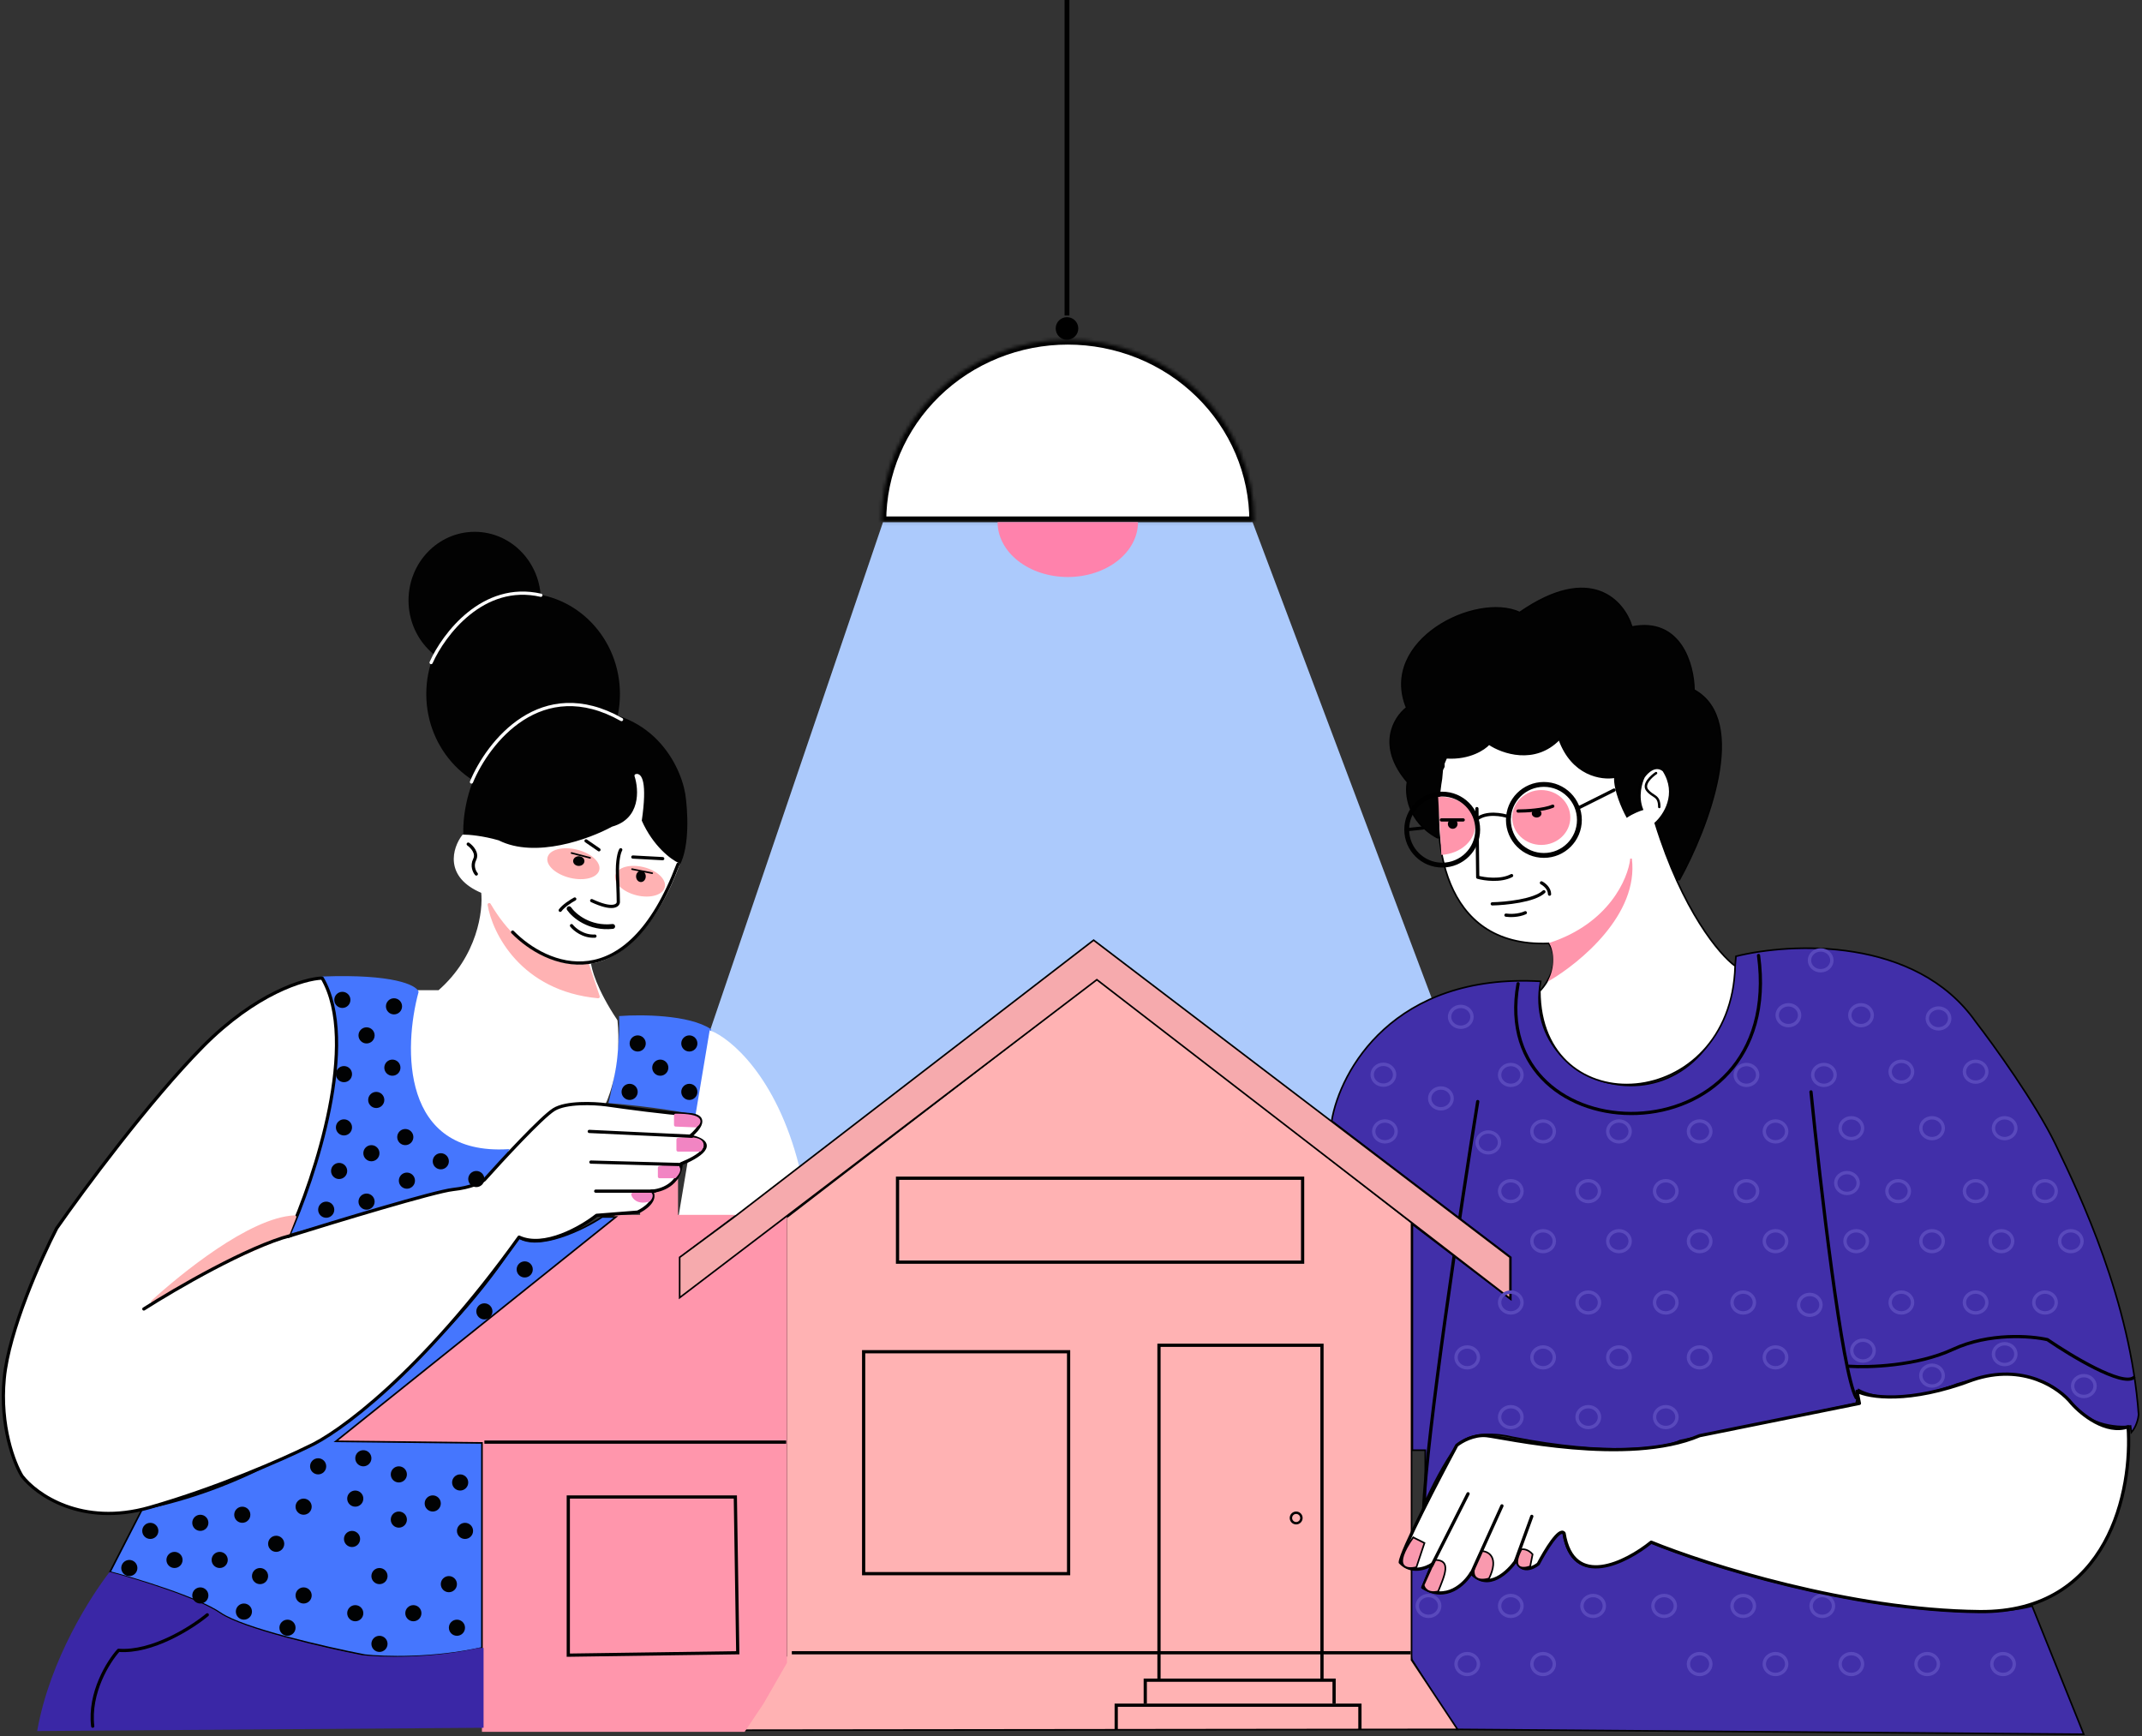 <svg width="633" height="513" viewBox="0 0 633 513" fill="none" xmlns="http://www.w3.org/2000/svg">
<rect x="0" y="0" width="633" height="513" fill="#333333" stroke="none"/>
<path d="M209.912 304.285L260.944 154.289H370.162L439.795 339.34L419.764 346.97H235.667L209.912 304.285Z" fill="#ACCAFC"/>
<path d="M487.727 455.791C504.102 462.468 546.438 475.917 584.783 476.299C588.281 476.273 596.325 475.886 600.522 474.551L615.784 512.467L430.256 511.036L417.14 490.29L413.563 461.752C416.807 465.186 421.274 463.501 423.102 462.229L420.241 469.145C427.108 473.533 432.641 468.112 434.549 464.853C439.509 470.385 445.518 464.614 447.903 461.037C449.238 465.043 452.752 463.501 454.341 462.229C456.329 458.414 460.637 451.26 461.972 453.168C464.643 469.765 480.255 461.832 487.727 455.791Z" fill="#412FA9" stroke="black" stroke-width="0.477"/>
<path d="M583.829 301.9C566.087 276.718 529.22 278.531 513.005 282.584C509.189 339.34 448.857 325.032 455.295 289.977C411.799 287.497 395.996 316.447 393.532 331.232L446.472 371.533V383.933L417.379 361.756V428.527H421.194V443.789C422.784 440.212 426.87 431.913 430.495 427.334C434.119 422.756 442.975 423.678 446.949 424.711C474.993 430.244 491.86 427.97 496.55 425.665L548.536 414.696L549.252 410.642C557.646 415.22 572.145 411.437 578.345 408.972C586.135 406.588 603.288 403.965 609.584 412.549C615.88 421.134 625.561 422.009 629.615 421.373L629.854 423.28C631.38 421.563 631.92 419.068 632 418.034C629.615 384.649 614.83 353.409 607.438 338.147C601.524 325.938 589.235 308.895 583.829 301.9Z" fill="#412FA9" stroke="black" stroke-width="0.477"/>
<path d="M448.619 290.693C439.319 342.202 528.028 344.11 519.682 282.347" stroke="black" stroke-width="0.954" stroke-linecap="round" stroke-linejoin="round"/>
<path d="M436.695 325.509C431.687 356.749 421.481 424.569 420.718 445.935" stroke="black" stroke-width="0.954" stroke-linecap="round" stroke-linejoin="round"/>
<path d="M535.183 322.647C537.885 349.753 544.34 405.777 548.537 413.027" stroke="black" stroke-width="0.954" stroke-linecap="round" stroke-linejoin="round"/>
<path d="M546.391 403.726C552.193 404.124 566.47 403.679 577.153 398.719C587.836 393.759 600.205 394.744 605.054 395.857C612.128 400.706 627.136 409.736 630.57 407.065" stroke="black" stroke-width="0.954" stroke-linecap="round" stroke-linejoin="round"/>
<path d="M425.964 241.806H433.356" stroke="black" stroke-width="0.477"/>
<path d="M449.572 239.421C451.559 239.501 456.345 239.278 459.588 237.752" stroke="black" stroke-width="0.477"/>
<path d="M500.604 203.89C517.011 212.857 504.579 244.986 496.312 259.93H494.881L489.396 243.237C490.112 242.999 491.781 241.663 492.735 238.229C494.452 231.171 492.655 228.134 491.542 227.498C490.112 227.021 486.868 226.878 485.342 230.121C483.625 232.792 484.627 237.275 485.342 239.183C483.816 238.992 481.686 240.375 480.811 241.091C478.713 238.038 477.711 232.188 477.473 229.644C465.836 230.026 461.496 222.172 460.78 218.198C454.294 225.447 444.087 222.331 439.795 219.867C435.789 223.683 429.7 224.16 427.156 223.921L426.441 226.306L425.964 230.598V247.529H424.771C415.996 242.76 415.233 234.573 415.948 231.075C406.791 220.392 411.974 211.998 415.71 209.136C407.602 189.343 435.979 175.035 449.095 180.997C470.271 166.308 480.017 177.738 482.242 185.29C496.741 182.428 500.525 196.498 500.604 203.89Z" fill="#020202" stroke="black" stroke-width="0.477"/>
<path d="M417.14 490.528L430.733 511.036L219.45 511.275L232.327 489.336V359.848L324.376 289.023L417.14 361.279V490.528Z" fill="#FFB2B3" stroke="black" stroke-width="0.477"/>
<path d="M233.997 488.382H416.902" stroke="black" stroke-width="0.954"/>
<path d="M329.861 511.036V503.882H401.879V511.036" stroke="black" stroke-width="0.954"/>
<path d="M394.248 503.406V496.49H338.446V503.406" stroke="black" stroke-width="0.954"/>
<path d="M390.67 496.013V397.526H342.5V496.013" stroke="black" stroke-width="0.954"/>
<path d="M384.947 348.163H265.236V372.964H384.947V348.163Z" stroke="black" stroke-width="0.954"/>
<path d="M315.792 399.434H255.222V465.012H315.792V399.434Z" stroke="black" stroke-width="0.954"/>
<path d="M209.912 304.285C203.616 300.088 189.483 299.992 183.204 300.469C183.585 309.436 181.296 321.057 180.104 325.747C192.504 326.701 203.712 328.688 207.766 329.562C208.72 321.931 209.594 309.531 209.912 304.285Z" fill="#4576FE" stroke="#4576FE" stroke-width="0.477"/>
<path d="M235.905 344.586C229.228 318.259 215.795 307.067 209.912 304.762L200.851 358.894H217.782L235.905 344.586Z" fill="white" stroke="white" stroke-width="0.477"/>
<path d="M200.135 359.224V348.878C198.036 350.996 194.65 352.327 193.219 352.728C193.219 356.577 190.676 357.7 189.404 357.78V359.224H182.011L98.786 426.587L142.664 427.068V511.513H219.928L225.412 503.334L232.328 491.304V359.224L200.612 383.763V371.253L216.589 359.224H200.135Z" fill="#FF96AC" stroke="#FF96AC" stroke-width="0.477"/>
<path d="M217.305 442.357H167.942V489.097L218.021 488.382L217.305 442.357Z" stroke="black" stroke-width="0.954"/>
<path d="M143.141 426.142H232.328" stroke="black" stroke-width="0.954"/>
<path d="M323.185 277.815L217.305 359.371L200.851 371.533V383.456L324.138 289.5L446.234 383.695V371.533L323.185 277.815Z" fill="#F6AAAD" stroke="black" stroke-width="0.477"/>
<path d="M42 446C99.041 434.554 139.851 387.655 153.126 365.636C159.04 369.643 172.314 363.425 177.957 359.609H182.011L99.263 425.903L142.426 426.38V486.951C128.118 490.194 113.412 489.733 107.848 489.097C96.401 486.872 71.839 481.276 65.162 476.697C58.485 472.118 40.6 466.681 32.492 464.535L42 446Z" fill="#4576FE" stroke="black" stroke-width="0.48"/>
<path d="M64.924 476.935C58.247 472.357 40.6 466.92 32.492 464.773C27.325 471.451 15.084 490.099 11.269 511.275L142.664 510.321V487.189H141.472C127.164 490.433 112.458 489.972 106.894 489.336C95.448 487.11 71.601 481.514 64.924 476.935Z" fill="#3A27A6" stroke="#3A27A6" stroke-width="0.477"/>
<path d="M181.296 244.907C190.071 242.427 189.563 233.54 188.211 229.406C189.324 229.009 191.121 231.123 189.404 242.76C192.838 250.582 198.306 254.604 200.612 255.638C203.664 250.105 202.996 239.342 202.281 234.653C200.691 225.273 191.311 207.324 166.511 210.567C141.71 213.811 136.623 236.401 137.179 247.291C138.69 247.291 142.855 247.625 147.433 248.961C158.498 254.493 174.619 248.563 181.296 244.907Z" fill="#020202" stroke="#020202" stroke-width="0.477"/>
<path d="M315.314 0V93.241" stroke="black" stroke-width="1.431"/>
<circle cx="315.314" cy="97.056" r="3.1" fill="black" stroke="black" stroke-width="0.477"/>
<mask id="path-29-inside-1" fill="white">
<path d="M370.64 154.05C370.64 147.004 369.215 140.027 366.447 133.517C363.678 127.007 359.621 121.092 354.506 116.11C349.39 111.127 343.318 107.175 336.634 104.479C329.951 101.782 322.788 100.395 315.554 100.395C308.32 100.395 301.157 101.782 294.473 104.479C287.79 107.175 281.717 111.127 276.602 116.11C271.487 121.092 267.429 127.007 264.661 133.517C261.893 140.027 260.468 147.004 260.468 154.05L315.554 154.05H370.64Z"/>
</mask>
<path d="M370.64 154.05C370.64 147.004 369.215 140.027 366.447 133.517C363.678 127.007 359.621 121.092 354.506 116.11C349.39 111.127 343.318 107.175 336.634 104.479C329.951 101.782 322.788 100.395 315.554 100.395C308.32 100.395 301.157 101.782 294.473 104.479C287.79 107.175 281.717 111.127 276.602 116.11C271.487 121.092 267.429 127.007 264.661 133.517C261.893 140.027 260.468 147.004 260.468 154.05L315.554 154.05H370.64Z" fill="white" stroke="black" stroke-width="2.862" mask="url(#path-29-inside-1)"/>
<path d="M336.3 154.289C336.3 156.418 335.763 158.527 334.721 160.494C333.678 162.461 332.15 164.249 330.223 165.755C328.297 167.261 326.01 168.455 323.493 169.27C320.976 170.085 318.278 170.504 315.553 170.504C312.829 170.504 310.131 170.085 307.614 169.27C305.097 168.455 302.81 167.261 300.883 165.755C298.957 164.249 297.429 162.461 296.386 160.494C295.343 158.527 294.807 156.418 294.807 154.289L315.553 154.289H336.3Z" fill="#FF82AC"/>
<ellipse cx="140.279" cy="177.42" rx="19.554" ry="20.27" fill="#020202"/>
<ellipse cx="154.588" cy="205.082" rx="28.616" ry="29.808" fill="#020202"/>
<path d="M181.057 244.712C189.833 242.232 189.324 233.345 187.973 229.212C189.085 228.814 190.882 230.928 189.165 242.566C192.599 250.387 198.068 254.41 200.373 255.443C191.979 278.18 179.388 284.124 174.142 284.254C174.221 286.241 175.906 292.505 182.011 301.662C183.156 313.108 180.103 322.806 178.434 326.224C175.652 325.985 168.848 325.842 163.887 327.178C160.072 330.039 153.236 336.796 150.295 339.816C118.245 341.724 119.135 309.452 123.586 293.077H129.786C141.614 282.775 143.3 269.071 142.664 263.507C131.599 258.928 134.238 250.659 136.94 247.097C138.451 247.097 142.616 247.431 147.195 248.766C158.259 254.298 174.38 248.369 181.057 244.712Z" fill="white" stroke="white" stroke-width="0.954" stroke-linecap="round" stroke-linejoin="round"/>
<path d="M176.765 294.508C154.254 292.409 145.924 275.51 144.572 267.322C154.493 284.301 168.101 286.32 173.665 285.207L176.765 294.508Z" fill="#FFB2B3" stroke="#FFB2B3" stroke-width="0.954" stroke-linecap="round" stroke-linejoin="round"/>
<path d="M151.487 275.43C161.423 285.605 185.111 295.843 200.373 255.399" stroke="#020202" stroke-width="0.954" stroke-linecap="round" stroke-linejoin="round"/>
<path d="M168.896 273.522C169.77 274.635 172.377 276.813 175.811 276.623" stroke="#020202" stroke-width="0.954" stroke-linecap="round" stroke-linejoin="round"/>
<path d="M168.18 268.515C169.61 270.581 174.189 274.524 181.057 273.761" stroke="#020202" stroke-width="1.431" stroke-linecap="round" stroke-linejoin="round"/>
<path d="M169.849 265.653C168.816 266.209 166.511 267.656 165.557 268.991" stroke="#020202" stroke-width="0.954" stroke-linecap="round" stroke-linejoin="round"/>
<path d="M138.371 249.438C139.404 250.153 141.233 252.061 140.279 253.968C139.325 255.876 140.199 257.625 140.756 258.261" stroke="black" stroke-width="0.954" stroke-linecap="round" stroke-linejoin="round"/>
<path d="M173.188 248.483L177.003 251.107" stroke="#020202" stroke-width="0.954" stroke-linecap="round" stroke-linejoin="round"/>
<path d="M187.019 253.253L195.842 253.73" stroke="#020202" stroke-width="0.954" stroke-linecap="round" stroke-linejoin="round"/>
<ellipse cx="169.449" cy="255.23" rx="7.869" ry="4.292" transform="rotate(13.68 169.449 255.23)" fill="#FFB2B3"/>
<ellipse cx="189.148" cy="260.396" rx="7.527" ry="4.292" transform="rotate(13.68 189.148 260.396)" fill="#FFB2B3"/>
<ellipse cx="171.041" cy="254.445" rx="1.669" ry="1.431" fill="#020202"/>
<ellipse cx="189.403" cy="258.976" rx="1.431" ry="1.669" fill="#020202"/>
<path d="M183.441 251.106C183.044 251.742 182.297 254.159 182.488 258.737C182.678 263.316 182.726 265.891 182.726 266.607C182.646 267.64 180.961 268.992 174.856 266.13" stroke="#020202" stroke-width="0.954" stroke-linecap="round" stroke-linejoin="round"/>
<path d="M186.78 256.83L192.742 258.022" stroke="#020202" stroke-width="0.477" stroke-linecap="round" stroke-linejoin="round"/>
<path d="M168.896 252.061L174.38 253.491" stroke="#020202" stroke-width="0.477" stroke-linecap="round" stroke-linejoin="round"/>
<path d="M150.169 339.817C118.119 341.725 119.01 309.452 123.461 293.077C122.788 291.328 116.243 288.022 95.448 288.785C105.941 310.724 90.44 349.594 85.433 364.379L136.942 350.786C139.48 350.707 145.68 348.402 150.169 339.817Z" fill="#4576FE" stroke="#4576FE" stroke-width="0.477"/>
<path d="M59.916 309.293C75.559 293.458 89.963 289.182 95.209 289.023C106.274 307.91 93.142 347.765 85.194 365.333C99.184 360.961 128.499 352.074 133.841 351.501C139.183 350.929 142.267 349.355 143.141 348.64C148.467 342.678 160.025 330.182 163.649 327.893C167.274 325.604 175.493 325.985 179.15 326.462C184.635 327.257 197.178 328.942 203.474 329.324C209.769 329.706 206.415 333.775 203.95 335.763C213.108 337.861 206.017 342.042 201.327 343.871C200.755 350.166 195.207 351.899 192.504 351.978C194.221 354.649 190.517 357.225 188.45 358.179L176.288 359.132C171.757 362.709 160.835 369.005 153.395 365.571C124.398 406.015 99.661 423.757 90.917 427.573C83.683 431.15 64.208 439.735 44.177 445.458C24.146 451.181 10.712 441.642 6.499 436.158C4.194 432.422 -0.082 421.42 1.253 407.303C2.588 393.186 12.143 371.851 16.753 362.948C24.623 351.66 44.273 325.127 59.916 309.293Z" fill="white" stroke="black" stroke-width="0.954" stroke-linecap="round" stroke-linejoin="round"/>
<path d="M187.02 352.932C187.258 353.886 188.546 355.556 191.789 354.602C192.822 353.409 193.315 351.406 187.02 352.932Z" fill="#F185C3" stroke="#F384C3" stroke-width="0.954" stroke-linecap="round" stroke-linejoin="round"/>
<path d="M194.889 347.686V345.063C202.138 343.346 200.93 346.097 199.42 347.686H194.889Z" fill="#F185C3" stroke="#F384C3" stroke-width="0.954" stroke-linecap="round" stroke-linejoin="round"/>
<path d="M200.373 339.817V336.717C208.386 335.763 208.004 338.386 206.812 339.817H200.373Z" fill="#F185C3" stroke="#F384C3" stroke-width="0.954" stroke-linecap="round" stroke-linejoin="round"/>
<path d="M199.658 332.424V329.562C207.861 329.562 207.051 331.629 205.62 332.663L199.658 332.424Z" fill="#F185C3" stroke="#F384C3" stroke-width="0.954" stroke-linecap="round" stroke-linejoin="round"/>
<path d="M174.143 334.332L204.428 335.763" stroke="black" stroke-width="0.954" stroke-linecap="round" stroke-linejoin="round"/>
<path d="M174.619 343.394L200.851 344.109" stroke="black" stroke-width="0.954" stroke-linecap="round" stroke-linejoin="round"/>
<path d="M176.05 351.979H193.458" stroke="black" stroke-width="0.954" stroke-linecap="round" stroke-linejoin="round"/>
<path d="M87.101 359.609C73.938 360.182 53.398 377.097 45.131 384.648C55.623 377.59 76.291 368.115 84.955 365.094L87.101 359.609Z" fill="#FEB3B3" stroke="#FEB3B3" stroke-width="0.954" stroke-linecap="round" stroke-linejoin="round"/>
<path d="M42.508 386.795C51.729 380.913 73.318 368.337 85.909 365.094" stroke="black" stroke-width="0.954" stroke-linecap="round" stroke-linejoin="round"/>
<path d="M489.157 243.238C497.17 269.183 508.234 282.188 512.765 285.447C511.573 329.086 455.056 332.425 455.056 292.839C457.441 290.375 461.304 284.111 457.679 278.769C425.438 280.105 423.102 246.894 425.963 230.122L426.202 227.499L426.679 226.545V225.591L427.394 223.922H427.632C434.309 224.303 438.681 221.378 440.033 219.868C443.928 222.491 453.53 225.877 460.779 218.437C464.595 229.12 473.339 230.361 477.234 229.645C477.043 233.461 479.539 239.025 480.811 241.33C482.528 240.185 484.547 239.422 485.342 239.184C483.815 235.368 485.024 231.235 485.819 229.645C486.772 228.214 489.252 225.83 491.542 227.737C495.93 234.605 491.78 240.933 489.157 243.238Z" fill="white" stroke="black" stroke-width="0.477"/>
<ellipse cx="455.474" cy="241.568" rx="8.585" ry="8.108" fill="#FF96AC"/>
<path d="M425.948 252.619C428.726 252.464 431.34 251.412 433.214 249.695C435.088 247.978 436.07 245.736 435.943 243.463C435.816 241.189 434.591 239.071 432.536 237.573C430.482 236.075 427.768 235.321 424.99 235.477L425.469 244.048L425.948 252.619Z" fill="#FF96AC"/>
<path d="M425.963 242.284H432.402" stroke="black" stroke-width="0.954" stroke-linecap="round" stroke-linejoin="round"/>
<path d="M448.618 239.661C450.923 239.661 456.201 239.375 458.872 238.23" stroke="black" stroke-width="0.954" stroke-linecap="round" stroke-linejoin="round"/>
<path d="M445.041 270.423C446.074 270.582 448.666 270.661 450.764 269.708" stroke="black" stroke-width="0.954" stroke-linecap="round" stroke-linejoin="round"/>
<path d="M455.533 260.884C456.328 261.282 457.918 262.506 457.918 264.223" stroke="black" stroke-width="0.954" stroke-linecap="round" stroke-linejoin="round"/>
<path d="M440.987 267.084C444.882 267.005 453.388 266.178 456.249 263.507" stroke="black" stroke-width="0.954" stroke-linecap="round" stroke-linejoin="round"/>
<path d="M436.455 238.945L436.694 259.215C438.681 259.771 443.466 260.455 446.709 258.738" stroke="black" stroke-width="0.954" stroke-linecap="round" stroke-linejoin="round"/>
<path d="M445.994 241.401C443.95 240.684 439.18 239.81 436.455 242.046" stroke="black" stroke-width="0.954" stroke-linecap="round" stroke-linejoin="round"/>
<path d="M476.996 233.46L466.503 238.707" stroke="black" stroke-width="0.954" stroke-linecap="round" stroke-linejoin="round"/>
<path d="M489.396 228.453C487.965 229.407 485.437 231.743 486.773 233.46C488.442 235.607 490.35 234.891 490.35 238.468" stroke="black" stroke-width="0.715" stroke-linecap="round" stroke-linejoin="round"/>
<path d="M458.156 278.77C475.517 273.046 481.367 259.851 482.003 253.73C484.102 270.137 466.741 284.254 457.918 289.501C460.207 284.54 459.031 280.28 458.156 278.77Z" fill="#FF96AC" stroke="#FF96AC" stroke-width="0.477"/>
<circle cx="456.249" cy="242.284" r="10.493" stroke="black" stroke-width="1.431"/>
<circle cx="426.201" cy="245.145" r="10.493" stroke="black" stroke-width="1.431"/>
<ellipse cx="454.103" cy="240.376" rx="1.431" ry="1.192" fill="#020202"/>
<circle cx="429.302" cy="243.476" r="1.431" fill="#020202"/>
<path d="M415.947 245.145L420.478 244.668" stroke="black" stroke-width="0.954" stroke-linecap="round" stroke-linejoin="round"/>
<circle cx="101.172" cy="295.461" r="2.385" fill="#010203"/>
<circle cx="116.434" cy="297.369" r="2.385" fill="#010203"/>
<circle cx="108.325" cy="305.954" r="2.385" fill="#010203"/>
<circle cx="101.648" cy="317.4" r="2.385" fill="#010203"/>
<circle cx="115.956" cy="315.493" r="2.385" fill="#010203"/>
<circle cx="111.187" cy="325.032" r="2.385" fill="#010203"/>
<circle cx="101.648" cy="333.139" r="2.385" fill="#010203"/>
<circle cx="109.756" cy="340.77" r="2.385" fill="#010203"/>
<circle cx="119.771" cy="336.001" r="2.385" fill="#010203"/>
<circle cx="130.265" cy="343.155" r="2.385" fill="#010203"/>
<circle cx="140.757" cy="348.401" r="2.385" fill="#010203"/>
<circle cx="120.249" cy="348.878" r="2.385" fill="#010203"/>
<circle cx="100.218" cy="346.017" r="2.385" fill="#010203"/>
<circle cx="108.325" cy="355.078" r="2.385" fill="#010203"/>
<circle cx="96.402" cy="357.463" r="2.385" fill="#010203"/>
<circle cx="71.6" cy="447.603" r="2.385" fill="#010203"/>
<circle cx="59.201" cy="449.988" r="2.385" fill="#010203"/>
<circle cx="44.416" cy="452.373" r="2.385" fill="#010203"/>
<circle cx="38.216" cy="463.343" r="2.385" fill="#010203"/>
<circle cx="51.57" cy="460.958" r="2.385" fill="#010203"/>
<circle cx="59.201" cy="471.451" r="2.385" fill="#010203"/>
<circle cx="64.924" cy="460.958" r="2.385" fill="#010203"/>
<circle cx="81.617" cy="456.189" r="2.385" fill="#010203"/>
<circle cx="89.725" cy="445.219" r="2.385" fill="#010203"/>
<circle cx="104.987" cy="442.834" r="2.385" fill="#010203"/>
<circle cx="117.864" cy="449.035" r="2.385" fill="#010203"/>
<circle cx="127.88" cy="444.265" r="2.385" fill="#010203"/>
<circle cx="135.987" cy="438.065" r="2.385" fill="#010203"/>
<circle cx="117.864" cy="435.68" r="2.385" fill="#010203"/>
<circle cx="143.142" cy="387.51" r="2.385" fill="#010203"/>
<circle cx="155.064" cy="375.11" r="2.385" fill="#010203"/>
<circle cx="186.066" cy="322.647" r="2.385" fill="#010203"/>
<circle cx="188.451" cy="308.338" r="2.385" fill="#010203"/>
<circle cx="203.713" cy="308.338" r="2.385" fill="#010203"/>
<circle cx="195.128" cy="315.493" r="2.385" fill="#010203"/>
<circle cx="203.713" cy="322.647" r="2.385" fill="#010203"/>
<circle cx="107.372" cy="430.911" r="2.385" fill="#010203"/>
<circle cx="94.017" cy="433.296" r="2.385" fill="#010203"/>
<circle cx="104.033" cy="454.758" r="2.385" fill="#010203"/>
<circle cx="76.848" cy="465.727" r="2.385" fill="#010203"/>
<circle cx="89.725" cy="471.451" r="2.385" fill="#010203"/>
<circle cx="72.078" cy="476.22" r="2.385" fill="#010203"/>
<circle cx="84.956" cy="480.989" r="2.385" fill="#010203"/>
<circle cx="104.987" cy="476.697" r="2.385" fill="#010203"/>
<circle cx="112.141" cy="465.727" r="2.385" fill="#010203"/>
<circle cx="122.156" cy="476.697" r="2.385" fill="#010203"/>
<circle cx="112.141" cy="485.759" r="2.385" fill="#010203"/>
<circle cx="135.033" cy="480.989" r="2.385" fill="#010203"/>
<circle cx="132.649" cy="468.112" r="2.385" fill="#010203"/>
<circle cx="137.418" cy="452.373" r="2.385" fill="#010203"/>
<path d="M127.402 195.782C131.09 187.52 142.738 171.977 159.834 175.897" stroke="white" stroke-width="0.954" stroke-linecap="round" stroke-linejoin="round"/>
<path d="M139.325 231.076C144.203 219.336 159.902 199.212 183.68 212.628" stroke="white" stroke-width="0.954" stroke-linecap="round" stroke-linejoin="round"/>
<path d="M472.681 384.887C472.681 386.556 471.227 387.964 469.365 387.964C467.503 387.964 466.05 386.556 466.05 384.887C466.05 383.217 467.503 381.81 469.365 381.81C471.227 381.81 472.681 383.217 472.681 384.887Z" stroke="#5949BC"/>
<path d="M495.574 384.887C495.574 386.556 494.121 387.964 492.259 387.964C490.397 387.964 488.943 386.556 488.943 384.887C488.943 383.217 490.397 381.81 492.259 381.81C494.121 381.81 495.574 383.217 495.574 384.887Z" stroke="#5949BC"/>
<path d="M518.467 384.887C518.467 386.556 517.013 387.964 515.151 387.964C513.289 387.964 511.836 386.556 511.836 384.887C511.836 383.217 513.289 381.81 515.151 381.81C517.013 381.81 518.467 383.217 518.467 384.887Z" stroke="#5949BC"/>
<path d="M528.005 401.102C528.005 402.772 526.551 404.179 524.69 404.179C522.828 404.179 521.374 402.772 521.374 401.102C521.374 399.433 522.828 398.025 524.69 398.025C526.551 398.025 528.005 399.433 528.005 401.102Z" stroke="#5949BC"/>
<path d="M505.589 401.102C505.589 402.772 504.135 404.179 502.273 404.179C500.412 404.179 498.958 402.772 498.958 401.102C498.958 399.433 500.412 398.025 502.273 398.025C504.135 398.025 505.589 399.433 505.589 401.102Z" stroke="#5949BC"/>
<path d="M481.743 401.102C481.743 402.772 480.29 404.179 478.428 404.179C476.566 404.179 475.112 402.772 475.112 401.102C475.112 399.433 476.566 398.025 478.428 398.025C480.29 398.025 481.743 399.433 481.743 401.102Z" stroke="#5949BC"/>
<path d="M459.327 401.102C459.327 402.772 457.874 404.179 456.012 404.179C454.15 404.179 452.696 402.772 452.696 401.102C452.696 399.433 454.15 398.025 456.012 398.025C457.874 398.025 459.327 399.433 459.327 401.102Z" stroke="#5949BC"/>
<path d="M449.787 384.887C449.787 386.556 448.334 387.964 446.472 387.964C444.61 387.964 443.156 386.556 443.156 384.887C443.156 383.217 444.61 381.81 446.472 381.81C448.334 381.81 449.787 383.217 449.787 384.887Z" stroke="#5949BC"/>
<path d="M436.91 401.102C436.91 402.772 435.457 404.179 433.595 404.179C431.733 404.179 430.279 402.772 430.279 401.102C430.279 399.433 431.733 398.025 433.595 398.025C435.457 398.025 436.91 399.433 436.91 401.102Z" stroke="#5949BC"/>
<path d="M449.787 418.749C449.787 420.418 448.334 421.826 446.472 421.826C444.61 421.826 443.156 420.418 443.156 418.749C443.156 417.079 444.61 415.672 446.472 415.672C448.334 415.672 449.787 417.079 449.787 418.749Z" stroke="#5949BC"/>
<path d="M472.681 418.749C472.681 420.418 471.227 421.826 469.365 421.826C467.503 421.826 466.05 420.418 466.05 418.749C466.05 417.079 467.503 415.672 469.365 415.672C471.227 415.672 472.681 417.079 472.681 418.749Z" stroke="#5949BC"/>
<path d="M495.574 418.749C495.574 420.418 494.121 421.826 492.259 421.826C490.397 421.826 488.943 420.418 488.943 418.749C488.943 417.079 490.397 415.672 492.259 415.672C494.121 415.672 495.574 417.079 495.574 418.749Z" stroke="#5949BC"/>
<path d="M528.005 366.763C528.005 368.433 526.551 369.84 524.69 369.84C522.828 369.84 521.374 368.433 521.374 366.763C521.374 365.094 522.828 363.686 524.69 363.686C526.551 363.686 528.005 365.094 528.005 366.763Z" stroke="#5949BC"/>
<path d="M505.589 366.763C505.589 368.433 504.135 369.84 502.273 369.84C500.412 369.84 498.958 368.433 498.958 366.763C498.958 365.094 500.412 363.686 502.273 363.686C504.135 363.686 505.589 365.094 505.589 366.763Z" stroke="#5949BC"/>
<path d="M481.743 366.763C481.743 368.433 480.29 369.84 478.428 369.84C476.566 369.84 475.112 368.433 475.112 366.763C475.112 365.094 476.566 363.686 478.428 363.686C480.29 363.686 481.743 365.094 481.743 366.763Z" stroke="#5949BC"/>
<path d="M459.327 366.763C459.327 368.433 457.874 369.84 456.012 369.84C454.15 369.84 452.696 368.433 452.696 366.763C452.696 365.094 454.15 363.686 456.012 363.686C457.874 363.686 459.327 365.094 459.327 366.763Z" stroke="#5949BC"/>
<path d="M449.787 351.978C449.787 353.647 448.334 355.055 446.472 355.055C444.61 355.055 443.156 353.647 443.156 351.978C443.156 350.308 444.61 348.901 446.472 348.901C448.334 348.901 449.787 350.308 449.787 351.978Z" stroke="#5949BC"/>
<path d="M472.681 351.978C472.681 353.647 471.227 355.055 469.365 355.055C467.503 355.055 466.05 353.647 466.05 351.978C466.05 350.308 467.503 348.901 469.365 348.901C471.227 348.901 472.681 350.308 472.681 351.978Z" stroke="#5949BC"/>
<path d="M495.574 351.978C495.574 353.647 494.121 355.055 492.259 355.055C490.397 355.055 488.943 353.647 488.943 351.978C488.943 350.308 490.397 348.901 492.259 348.901C494.121 348.901 495.574 350.308 495.574 351.978Z" stroke="#5949BC"/>
<path d="M519.42 351.978C519.42 353.647 517.967 355.055 516.105 355.055C514.243 355.055 512.789 353.647 512.789 351.978C512.789 350.308 514.243 348.901 516.105 348.901C517.967 348.901 519.42 350.308 519.42 351.978Z" stroke="#5949BC"/>
<path d="M528.005 334.331C528.005 336.001 526.551 337.408 524.69 337.408C522.828 337.408 521.374 336.001 521.374 334.331C521.374 332.662 522.828 331.254 524.69 331.254C526.551 331.254 528.005 332.662 528.005 334.331Z" stroke="#5949BC"/>
<path d="M505.589 334.331C505.589 336.001 504.135 337.408 502.273 337.408C500.412 337.408 498.958 336.001 498.958 334.331C498.958 332.662 500.412 331.254 502.273 331.254C504.135 331.254 505.589 332.662 505.589 334.331Z" stroke="#5949BC"/>
<path d="M481.743 334.331C481.743 336.001 480.29 337.408 478.428 337.408C476.566 337.408 475.112 336.001 475.112 334.331C475.112 332.662 476.566 331.254 478.428 331.254C480.29 331.254 481.743 332.662 481.743 334.331Z" stroke="#5949BC"/>
<path d="M459.327 334.331C459.327 336.001 457.874 337.408 456.012 337.408C454.15 337.408 452.696 336.001 452.696 334.331C452.696 332.662 454.15 331.254 456.012 331.254C457.874 331.254 459.327 332.662 459.327 334.331Z" stroke="#5949BC"/>
<path d="M443.131 337.577C443.131 339.246 441.677 340.654 439.815 340.654C437.954 340.654 436.5 339.246 436.5 337.577C436.5 335.908 437.954 334.5 439.815 334.5C441.677 334.5 443.131 335.908 443.131 337.577Z" stroke="#5949BC"/>
<path d="M412.131 317.577C412.131 319.246 410.677 320.654 408.815 320.654C406.954 320.654 405.5 319.246 405.5 317.577C405.5 315.908 406.954 314.5 408.815 314.5C410.677 314.5 412.131 315.908 412.131 317.577Z" stroke="#5949BC"/>
<path d="M429.131 324.577C429.131 326.246 427.677 327.654 425.815 327.654C423.954 327.654 422.5 326.246 422.5 324.577C422.5 322.908 423.954 321.5 425.815 321.5C427.677 321.5 429.131 322.908 429.131 324.577Z" stroke="#5949BC"/>
<path d="M435.003 300.469C435.003 302.138 433.55 303.546 431.688 303.546C429.826 303.546 428.372 302.138 428.372 300.469C428.372 298.799 429.826 297.392 431.688 297.392C433.55 297.392 435.003 298.799 435.003 300.469Z" stroke="#5949BC"/>
<path d="M412.587 334.331C412.587 336.001 411.134 337.408 409.272 337.408C407.41 337.408 405.956 336.001 405.956 334.331C405.956 332.662 407.41 331.254 409.272 331.254C411.134 331.254 412.587 332.662 412.587 334.331Z" stroke="#5949BC"/>
<path d="M449.787 317.639C449.787 319.308 448.334 320.716 446.472 320.716C444.61 320.716 443.156 319.308 443.156 317.639C443.156 315.969 444.61 314.562 446.472 314.562C448.334 314.562 449.787 315.969 449.787 317.639Z" stroke="#5949BC"/>
<path d="M519.42 317.639C519.42 319.308 517.967 320.716 516.105 320.716C514.243 320.716 512.789 319.308 512.789 317.639C512.789 315.969 514.243 314.562 516.105 314.562C517.967 314.562 519.42 315.969 519.42 317.639Z" stroke="#5949BC"/>
<path d="M531.82 299.992C531.82 301.662 530.367 303.069 528.505 303.069C526.643 303.069 525.189 301.662 525.189 299.992C525.189 298.323 526.643 296.915 528.505 296.915C530.367 296.915 531.82 298.323 531.82 299.992Z" stroke="#5949BC"/>
<path d="M542.314 317.639C542.314 319.308 540.86 320.716 538.998 320.716C537.136 320.716 535.683 319.308 535.683 317.639C535.683 315.969 537.136 314.562 538.998 314.562C540.86 314.562 542.314 315.969 542.314 317.639Z" stroke="#5949BC"/>
<path d="M553.283 299.992C553.283 301.662 551.83 303.069 549.968 303.069C548.106 303.069 546.652 301.662 546.652 299.992C546.652 298.323 548.106 296.915 549.968 296.915C551.83 296.915 553.283 298.323 553.283 299.992Z" stroke="#5949BC"/>
<path d="M541.359 283.776C541.359 285.446 539.906 286.853 538.044 286.853C536.182 286.853 534.729 285.446 534.729 283.776C534.729 282.107 536.182 280.699 538.044 280.699C539.906 280.699 541.359 282.107 541.359 283.776Z" stroke="#5949BC"/>
<path d="M565.206 316.685C565.206 318.354 563.753 319.762 561.891 319.762C560.029 319.762 558.575 318.354 558.575 316.685C558.575 315.015 560.029 313.608 561.891 313.608C563.753 313.608 565.206 315.015 565.206 316.685Z" stroke="#5949BC"/>
<path d="M576.176 300.946C576.176 302.615 574.722 304.023 572.86 304.023C570.998 304.023 569.545 302.615 569.545 300.946C569.545 299.276 570.998 297.869 572.86 297.869C574.722 297.869 576.176 299.276 576.176 300.946Z" stroke="#5949BC"/>
<path d="M587.146 316.685C587.146 318.354 585.692 319.762 583.83 319.762C581.968 319.762 580.515 318.354 580.515 316.685C580.515 315.015 581.968 313.608 583.83 313.608C585.692 313.608 587.146 315.015 587.146 316.685Z" stroke="#5949BC"/>
<path d="M550.422 333.377C550.422 335.047 548.968 336.454 547.106 336.454C545.245 336.454 543.791 335.047 543.791 333.377C543.791 331.708 545.245 330.3 547.106 330.3C548.968 330.3 550.422 331.708 550.422 333.377Z" stroke="#5949BC"/>
<path d="M574.268 333.377C574.268 335.047 572.815 336.454 570.953 336.454C569.091 336.454 567.637 335.047 567.637 333.377C567.637 331.708 569.091 330.3 570.953 330.3C572.815 330.3 574.268 331.708 574.268 333.377Z" stroke="#5949BC"/>
<path d="M595.73 333.377C595.73 335.047 594.277 336.454 592.415 336.454C590.553 336.454 589.099 335.047 589.099 333.377C589.099 331.708 590.553 330.3 592.415 330.3C594.277 330.3 595.73 331.708 595.73 333.377Z" stroke="#5949BC"/>
<path d="M587.146 351.978C587.146 353.647 585.692 355.055 583.83 355.055C581.968 355.055 580.515 353.647 580.515 351.978C580.515 350.308 581.968 348.901 583.83 348.901C585.692 348.901 587.146 350.308 587.146 351.978Z" stroke="#5949BC"/>
<path d="M564.253 351.978C564.253 353.647 562.799 355.055 560.937 355.055C559.075 355.055 557.622 353.647 557.622 351.978C557.622 350.308 559.075 348.901 560.937 348.901C562.799 348.901 564.253 350.308 564.253 351.978Z" stroke="#5949BC"/>
<path d="M538.131 385.577C538.131 387.246 536.677 388.654 534.815 388.654C532.954 388.654 531.5 387.246 531.5 385.577C531.5 383.908 532.954 382.5 534.815 382.5C536.677 382.5 538.131 383.908 538.131 385.577Z" stroke="#5949BC"/>
<path d="M549.131 349.577C549.131 351.246 547.677 352.654 545.815 352.654C543.954 352.654 542.5 351.246 542.5 349.577C542.5 347.908 543.954 346.5 545.815 346.5C547.677 346.5 549.131 347.908 549.131 349.577Z" stroke="#5949BC"/>
<path d="M551.853 366.763C551.853 368.433 550.399 369.84 548.537 369.84C546.675 369.84 545.222 368.433 545.222 366.763C545.222 365.094 546.675 363.686 548.537 363.686C550.399 363.686 551.853 365.094 551.853 366.763Z" stroke="#5949BC"/>
<path d="M574.268 366.763C574.268 368.433 572.815 369.84 570.953 369.84C569.091 369.84 567.637 368.433 567.637 366.763C567.637 365.094 569.091 363.686 570.953 363.686C572.815 363.686 574.268 365.094 574.268 366.763Z" stroke="#5949BC"/>
<path d="M594.776 366.763C594.776 368.433 593.323 369.84 591.461 369.84C589.599 369.84 588.146 368.433 588.146 366.763C588.146 365.094 589.599 363.686 591.461 363.686C593.323 363.686 594.776 365.094 594.776 366.763Z" stroke="#5949BC"/>
<path d="M615.285 366.763C615.285 368.433 613.831 369.84 611.969 369.84C610.107 369.84 608.654 368.433 608.654 366.763C608.654 365.094 610.107 363.686 611.969 363.686C613.831 363.686 615.285 365.094 615.285 366.763Z" stroke="#5949BC"/>
<path d="M607.653 351.978C607.653 353.647 606.2 355.055 604.338 355.055C602.476 355.055 601.022 353.647 601.022 351.978C601.022 350.308 602.476 348.901 604.338 348.901C606.2 348.901 607.653 350.308 607.653 351.978Z" stroke="#5949BC"/>
<path d="M587.146 384.887C587.146 386.556 585.692 387.964 583.83 387.964C581.968 387.964 580.515 386.556 580.515 384.887C580.515 383.217 581.968 381.81 583.83 381.81C585.692 381.81 587.146 383.217 587.146 384.887Z" stroke="#5949BC"/>
<path d="M565.206 384.887C565.206 386.556 563.753 387.964 561.891 387.964C560.029 387.964 558.575 386.556 558.575 384.887C558.575 383.217 560.029 381.81 561.891 381.81C563.753 381.81 565.206 383.217 565.206 384.887Z" stroke="#5949BC"/>
<path d="M607.653 384.887C607.653 386.556 606.2 387.964 604.338 387.964C602.476 387.964 601.022 386.556 601.022 384.887C601.022 383.217 602.476 381.81 604.338 381.81C606.2 381.81 607.653 383.217 607.653 384.887Z" stroke="#5949BC"/>
<path d="M619.131 409.577C619.131 411.246 617.677 412.654 615.815 412.654C613.954 412.654 612.5 411.246 612.5 409.577C612.5 407.908 613.954 406.5 615.815 406.5C617.677 406.5 619.131 407.908 619.131 409.577Z" stroke="#5949BC"/>
<path d="M595.73 400.149C595.73 401.818 594.277 403.226 592.415 403.226C590.553 403.226 589.099 401.818 589.099 400.149C589.099 398.479 590.553 397.072 592.415 397.072C594.277 397.072 595.73 398.479 595.73 400.149Z" stroke="#5949BC"/>
<path d="M574.268 406.487C574.268 408.157 572.815 409.564 570.953 409.564C569.091 409.564 567.637 408.157 567.637 406.487C567.637 404.818 569.091 403.41 570.953 403.41C572.815 403.41 574.268 404.818 574.268 406.487Z" stroke="#5949BC"/>
<path d="M541.836 474.55C541.836 476.22 540.383 477.627 538.521 477.627C536.659 477.627 535.205 476.22 535.205 474.55C535.205 472.881 536.659 471.473 538.521 471.473C540.383 471.473 541.836 472.881 541.836 474.55Z" stroke="#5949BC"/>
<path d="M518.467 474.55C518.467 476.22 517.013 477.627 515.151 477.627C513.289 477.627 511.836 476.22 511.836 474.55C511.836 472.881 513.289 471.473 515.151 471.473C517.013 471.473 518.467 472.881 518.467 474.55Z" stroke="#5949BC"/>
<path d="M495.097 474.55C495.097 476.22 493.643 477.627 491.781 477.627C489.919 477.627 488.466 476.22 488.466 474.55C488.466 472.881 489.919 471.473 491.781 471.473C493.643 471.473 495.097 472.881 495.097 474.55Z" stroke="#5949BC"/>
<path d="M505.589 491.721C505.589 493.39 504.135 494.798 502.273 494.798C500.412 494.798 498.958 493.39 498.958 491.721C498.958 490.051 500.412 488.644 502.273 488.644C504.135 488.644 505.589 490.051 505.589 491.721Z" stroke="#5949BC"/>
<path d="M528.005 491.721C528.005 493.39 526.551 494.798 524.69 494.798C522.828 494.798 521.374 493.39 521.374 491.721C521.374 490.051 522.828 488.644 524.69 488.644C526.551 488.644 528.005 490.051 528.005 491.721Z" stroke="#5949BC"/>
<path d="M550.422 491.721C550.422 493.39 548.968 494.798 547.106 494.798C545.245 494.798 543.791 493.39 543.791 491.721C543.791 490.051 545.245 488.644 547.106 488.644C548.968 488.644 550.422 490.051 550.422 491.721Z" stroke="#5949BC"/>
<path d="M572.838 491.721C572.838 493.39 571.384 494.798 569.522 494.798C567.66 494.798 566.207 493.39 566.207 491.721C566.207 490.051 567.66 488.644 569.522 488.644C571.384 488.644 572.838 490.051 572.838 491.721Z" stroke="#5949BC"/>
<path d="M595.253 491.721C595.253 493.39 593.8 494.798 591.938 494.798C590.076 494.798 588.622 493.39 588.622 491.721C588.622 490.051 590.076 488.644 591.938 488.644C593.8 488.644 595.253 490.051 595.253 491.721Z" stroke="#5949BC"/>
<path d="M474.112 474.55C474.112 476.22 472.659 477.627 470.797 477.627C468.935 477.627 467.481 476.22 467.481 474.55C467.481 472.881 468.935 471.473 470.797 471.473C472.659 471.473 474.112 472.881 474.112 474.55Z" stroke="#5949BC"/>
<path d="M449.787 474.55C449.787 476.22 448.334 477.627 446.472 477.627C444.61 477.627 443.156 476.22 443.156 474.55C443.156 472.881 444.61 471.473 446.472 471.473C448.334 471.473 449.787 472.881 449.787 474.55Z" stroke="#5949BC"/>
<path d="M425.464 474.55C425.464 476.22 424.01 477.627 422.148 477.627C420.287 477.627 418.833 476.22 418.833 474.55C418.833 472.881 420.287 471.473 422.148 471.473C424.01 471.473 425.464 472.881 425.464 474.55Z" stroke="#5949BC"/>
<path d="M436.91 491.721C436.91 493.39 435.457 494.798 433.595 494.798C431.733 494.798 430.279 493.39 430.279 491.721C430.279 490.051 431.733 488.644 433.595 488.644C435.457 488.644 436.91 490.051 436.91 491.721Z" stroke="#5949BC"/>
<path d="M459.327 491.721C459.327 493.39 457.874 494.798 456.012 494.798C454.15 494.798 452.696 493.39 452.696 491.721C452.696 490.051 454.15 488.644 456.012 488.644C457.874 488.644 459.327 490.051 459.327 491.721Z" stroke="#5949BC"/>
<path d="M553.853 399.102C553.853 400.772 552.399 402.179 550.537 402.179C548.675 402.179 547.222 400.772 547.222 399.102C547.222 397.433 548.675 396.025 550.537 396.025C552.399 396.025 553.853 397.433 553.853 399.102Z" stroke="#5949BC"/>
<path d="M585.022 476.22C623.367 476.601 630.251 439.972 628.9 421.61C622.413 423.9 615.069 417.954 612.207 414.695C608.709 410.244 597.947 402.628 582.875 407.779C564.18 414.838 552.352 412.946 548.774 411.118L549.49 414.695L502.273 424.234C481.05 433.295 444.087 424.711 439.318 424.234C435.502 423.852 431.846 425.982 430.494 427.095C425.01 437.27 413.993 458.43 413.802 461.673C417.045 465.107 421.512 463.422 423.34 462.15L420.479 469.066C427.347 473.453 432.879 468.032 434.787 464.773C439.747 470.306 445.756 464.535 448.141 460.958C449.477 464.964 452.99 463.422 454.58 462.15C456.567 458.334 460.875 451.18 462.211 453.088C464.882 469.686 480.493 461.753 487.965 455.711C504.34 462.388 546.676 475.838 585.022 476.22Z" fill="white" stroke="black" stroke-width="0.954" stroke-linecap="round" stroke-linejoin="round"/>
<path d="M447.903 461.196L452.673 448.081" stroke="black" stroke-width="0.954" stroke-linecap="round" stroke-linejoin="round"/>
<path d="M452.91 459.288C451.575 457.762 450.128 457.698 449.572 457.857C446.519 463.771 450.049 463.66 452.195 462.865L452.91 459.288Z" fill="#F999AE" stroke="black" stroke-width="0.477"/>
<path d="M437.887 458.335C439.875 458.414 443.086 460.147 440.034 466.443C437.172 467.317 432.736 466.92 437.887 458.335Z" fill="#F999AE" stroke="black" stroke-width="0.477"/>
<path d="M420.718 468.351L424.056 460.958C429.064 460.958 426.918 465.489 425.01 470.258C421.958 471.021 420.877 469.304 420.718 468.351Z" fill="#F999AE" stroke="black" stroke-width="0.477"/>
<path d="M420.957 455.95L417.618 454.281C411.323 463.247 415.631 463.899 418.572 463.104L420.957 455.95Z" fill="#F999AE" stroke="black" stroke-width="0.477"/>
<path d="M423.103 462.627L433.834 441.403" stroke="black" stroke-width="0.954" stroke-linecap="round" stroke-linejoin="round"/>
<path d="M434.787 465.012L443.849 444.98" stroke="black" stroke-width="0.954" stroke-linecap="round" stroke-linejoin="round"/>
<path d="M61.257 477.174C56.647 480.989 44.946 488.43 35.026 487.666C32.005 491.005 26.25 500.162 27.395 510.082" stroke="black" stroke-width="0.954" stroke-linecap="round" stroke-linejoin="round"/>
<circle cx="383.04" cy="448.558" r="1.55" stroke="black" stroke-width="0.715"/>
</svg>

